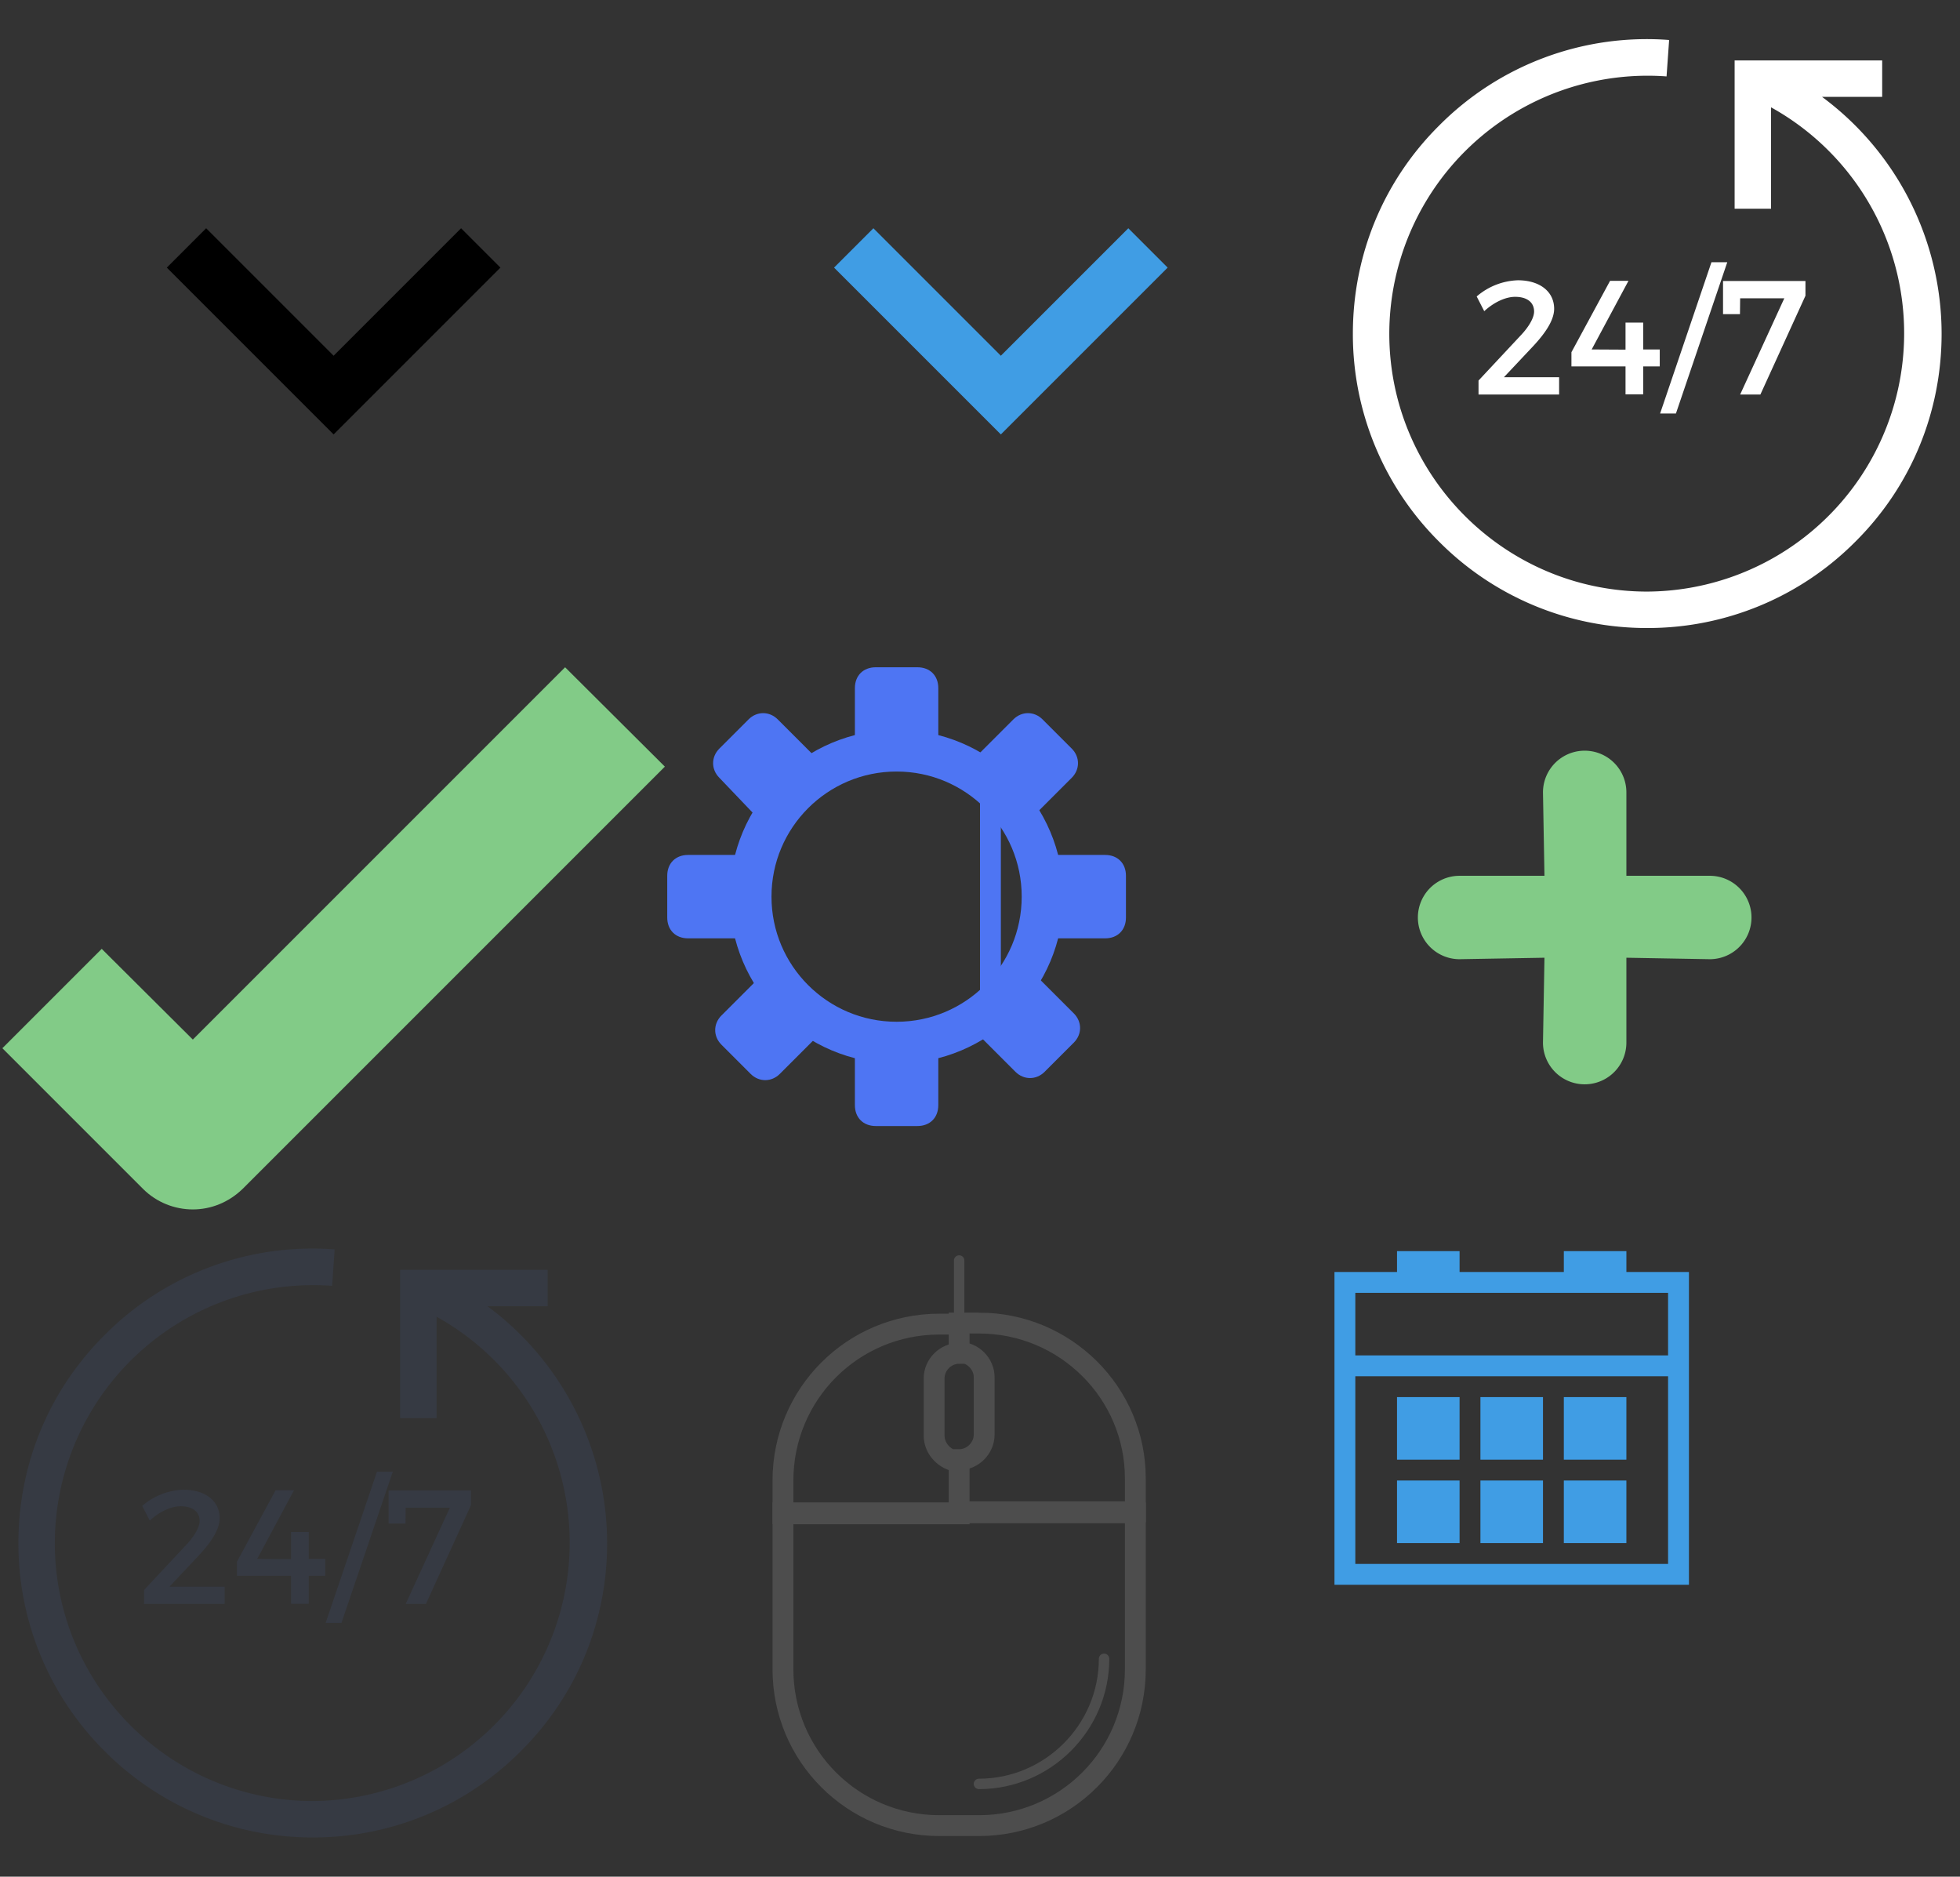 <?xml version="1.0" encoding="utf-8"?><svg width="94" height="90" viewBox="0 0 94 90" xmlns="http://www.w3.org/2000/svg" xmlns:xlink="http://www.w3.org/1999/xlink"><rect x="0" y="0" width="94" height="90" fill="#333333" stroke="none"/><svg height="32" viewBox="0 0 48 48" width="32" id="arrow_down" xmlns="http://www.w3.org/2000/svg">
    <path d="M14.83 16.42L24 25.59l9.17-9.17L36 19.25l-12 12-12-12z"/>
    <path d="M0-.75h48v48H0z" fill="none"/>
</svg><svg height="32" viewBox="0 0 48 48" width="32" id="arrow_down_blue" x="32" xmlns="http://www.w3.org/2000/svg">
    <g fill="#409de4">
        <path d="M14.83 16.42L24 25.59l9.17-9.17L36 19.25l-12 12-12-12z"/>
        <path d="M0-.75h48v48H0z" fill="none"/>
    </g>
</svg><svg width="20" height="19" viewBox="0 0 20 19" id="calendar-icon" x="62" y="58" xmlns="http://www.w3.org/2000/svg">
    <defs>
        <path id="ca" d="M932 1302v15h-17v-15h3v-1h3v1h5v-1h3v1zm-1 5h-15v9h15zm0-1v-3h-15v3zm-13 2h3v3h-3zm4 0h3v3h-3zm4 0h3v3h-3zm-8 4h3v3h-3zm4 0h3v3h-3zm4 0h3v3h-3z"/>
    </defs>
    <use fill="#409de4" xlink:href="#ca" transform="translate(-913 -1299)"/>
</svg><svg width="32" height="26" viewBox="0 0 160.7 131.5" id="checkpoint" y="32" xmlns="http://www.w3.org/2000/svg">
    <path fill="#82CB87" d="M136.5 0L46.2 90.3l-22.1-22L0 92.4l34.1 34.1c3.3 3.3 7.7 5 12.1 5s8.7-1.7 12.1-5L160.7 24.1 136.5 0z"/>
</svg><svg width="30" height="32" viewBox="0 0 34 36" id="contact-img" x="64" xmlns="http://www.w3.org/2000/svg">
    <defs>
        <path id="ea" d="M929 60c0 4.27-1.66 8.3-4.69 11.31A15.9 15.9 0 0 1 913 76a15.9 15.9 0 0 1-11.31-4.69A15.9 15.9 0 0 1 897 60c0-4.27 1.66-8.3 4.69-11.31a15.9 15.9 0 0 1 12.5-4.65l-.14 1.98A14.04 14.04 0 0 0 898.98 60c0 7.73 6.29 14.02 14.02 14.02a14.04 14.04 0 0 0 6.73-26.32v5.51h-1.98v-8.06h8.02v1.98h-3.27A16.04 16.04 0 0 1 929 60zm-21.06-1.35c0 .62-.48 1.32-1.13 2.02l-1.6 1.7h3v.94h-4.38v-.76l2.28-2.44c.44-.46.74-.96.74-1.31 0-.5-.38-.8-1.03-.8-.53 0-1.16.3-1.68.78l-.41-.8a3.6 3.6 0 0 1 2.24-.88c1.17 0 1.97.6 1.97 1.55zm3.88 2.22V59.4h.96v1.46h.9v.92h-.9v1.52h-.96v-1.52h-2.94v-.77l2.1-3.88h1l-2 3.73zm1.88 3.47l2.79-8.22h.86l-2.79 8.22zm5.45-1.03h-1.1l2.4-5.23h-2.4l-.01.86h-.92v-1.8h4.48v.8z"/>
    </defs>
    <use fill="#fff" xlink:href="#ea" transform="translate(-896 -42)"/>
</svg><svg width="30" height="32" viewBox="0 0 34 36" id="contact-img-dark" y="58" xmlns="http://www.w3.org/2000/svg">
    <defs>
        <path id="fa" d="M929 45c0 4.27-1.66 8.3-4.69 11.31A15.9 15.9 0 0 1 913 61a15.9 15.9 0 0 1-11.31-4.69A15.9 15.9 0 0 1 897 45c0-4.27 1.66-8.3 4.69-11.31a15.9 15.9 0 0 1 12.5-4.65l-.14 1.98A14.04 14.04 0 0 0 898.98 45c0 7.73 6.29 14.02 14.02 14.02a14.04 14.04 0 0 0 6.73-26.32v5.51h-1.98v-8.06h8.02v1.98h-3.27A16.04 16.04 0 0 1 929 45zm-21.06-1.35c0 .62-.48 1.32-1.13 2.02l-1.6 1.7h3v.94h-4.38v-.76l2.28-2.44c.44-.46.74-.96.74-1.31 0-.5-.38-.8-1.03-.8-.53 0-1.16.3-1.68.78l-.41-.8a3.6 3.6 0 0 1 2.24-.88c1.17 0 1.97.6 1.97 1.55zm3.88 2.22V44.4h.96v1.46h.9v.92h-.9v1.52h-.96v-1.52h-2.94v-.77l2.1-3.88h1l-2 3.73zm1.88 3.47l2.79-8.22h.86l-2.79 8.22zm5.45-1.03h-1.1l2.4-5.23h-2.4l-.01.86h-.92v-1.8h4.48v.8z"/>
    </defs>
    <use fill="#363a43" xlink:href="#fa" transform="translate(-896 -27)"/>
</svg><svg width="22" height="22" viewBox="0 0 22 22" id="gear" x="32" y="32" xmlns="http://www.w3.org/2000/svg">
    <title/>
    <circle fill="none" stroke="#4e75f3" stroke-width="2" stroke-linecap="round" stroke-linejoin="round" cx="11" cy="11" r="7"/>
    <path fill="#4e75f3" d="M9 4V1c0-.6.4-1 1-1h2c.6 0 1 .4 1 1v3"/>
    <path fill="#4e75f3" d="M13 18v3c0 .6-.4 1-1 1h-2c-.6 0-1-.4-1-1v-3"/>
    <path fill="#4e75f3" d="M4.6 7.5L2.5 5.3c-.4-.4-.4-1 0-1.4l1.4-1.4c.4-.4 1-.4 1.4 0l2.1 2.1"/>
    <path fill="#4e75f3" d="M17.4 14.5l2.1 2.1c.4.4.4 1 0 1.4l-1.4 1.4c-.4.4-1 .4-1.4 0l-2.1-2.1"/>
    <path fill="#4e75f3" d="M4 13H1c-.6 0-1-.4-1-1v-2c0-.6.4-1 1-1h3"/>
    <path fill="#4e75f3" d="M18 9h3c.6 0 1 .4 1 1v2c0 .6-.4 1-1 1h-3"/>
    <path fill="#4e75f3" d="M7.5 17.4l-2.1 2.1c-.4.4-1 .4-1.4 0l-1.4-1.4c-.4-.4-.4-1 0-1.4l2.1-2.1"/>
    <path fill="#4e75f3" d="M14.5 4.6l2.1-2.1c.4-.4 1-.4 1.4 0l1.4 1.4c.4.4.4 1 0 1.4l-2.1 2.1"/>
    <path fill="none" stroke="#4e75f3" stroke-miterlimit="10" d="M15.5 6v10"/>
</svg><svg height="32" viewBox="0 0 64 64" width="32" id="mouse" x="30" y="58" xmlns="http://www.w3.org/2000/svg">
    <g fill="none" stroke="#4D4D4D" stroke-miterlimit="10">
        <path d="M32 29.1H15.1v15c0 8.3 6.7 15 15 15h3.8c8.3 0 15-6.7 15-15v-15H32z" stroke-width="2"/>
        <path d="M45.9 43.1c0 6.6-5.4 12-12 12" stroke-linecap="round"/>
        <path d="M33.9 10.9H32v2.8c1.3 0 2.4 1.1 2.4 2.4v5.5c0 1.3-1.1 2.4-2.4 2.4v5h16.9v-3.2c0-8.2-6.7-14.9-15-14.9zm-4.3 10.8v-5.5c0-1.3 1.1-2.4 2.4-2.4V11h-1.9c-8.3 0-15 6.7-15 15v3.2H32v-5c-1.3-.1-2.4-1.2-2.4-2.5z" stroke-width="2"/>
        <path stroke-linecap="round" d="M32 10.9v-6"/>
    </g>
</svg><svg baseProfile="tiny" height="24" version="1.2" viewBox="0 0 24 24" width="24" id="plus" x="64" y="32" xmlns="http://www.w3.org/2000/svg">
    <path d="M18 10h-4V6a2 2 0 0 0-4 0l.071 4H6a2 2 0 0 0 0 4l4.071-.071L10 18a2 2 0 0 0 4 0v-4.071L18 14a2 2 0 0 0 0-4z" fill="#82CB87"/>
</svg></svg>